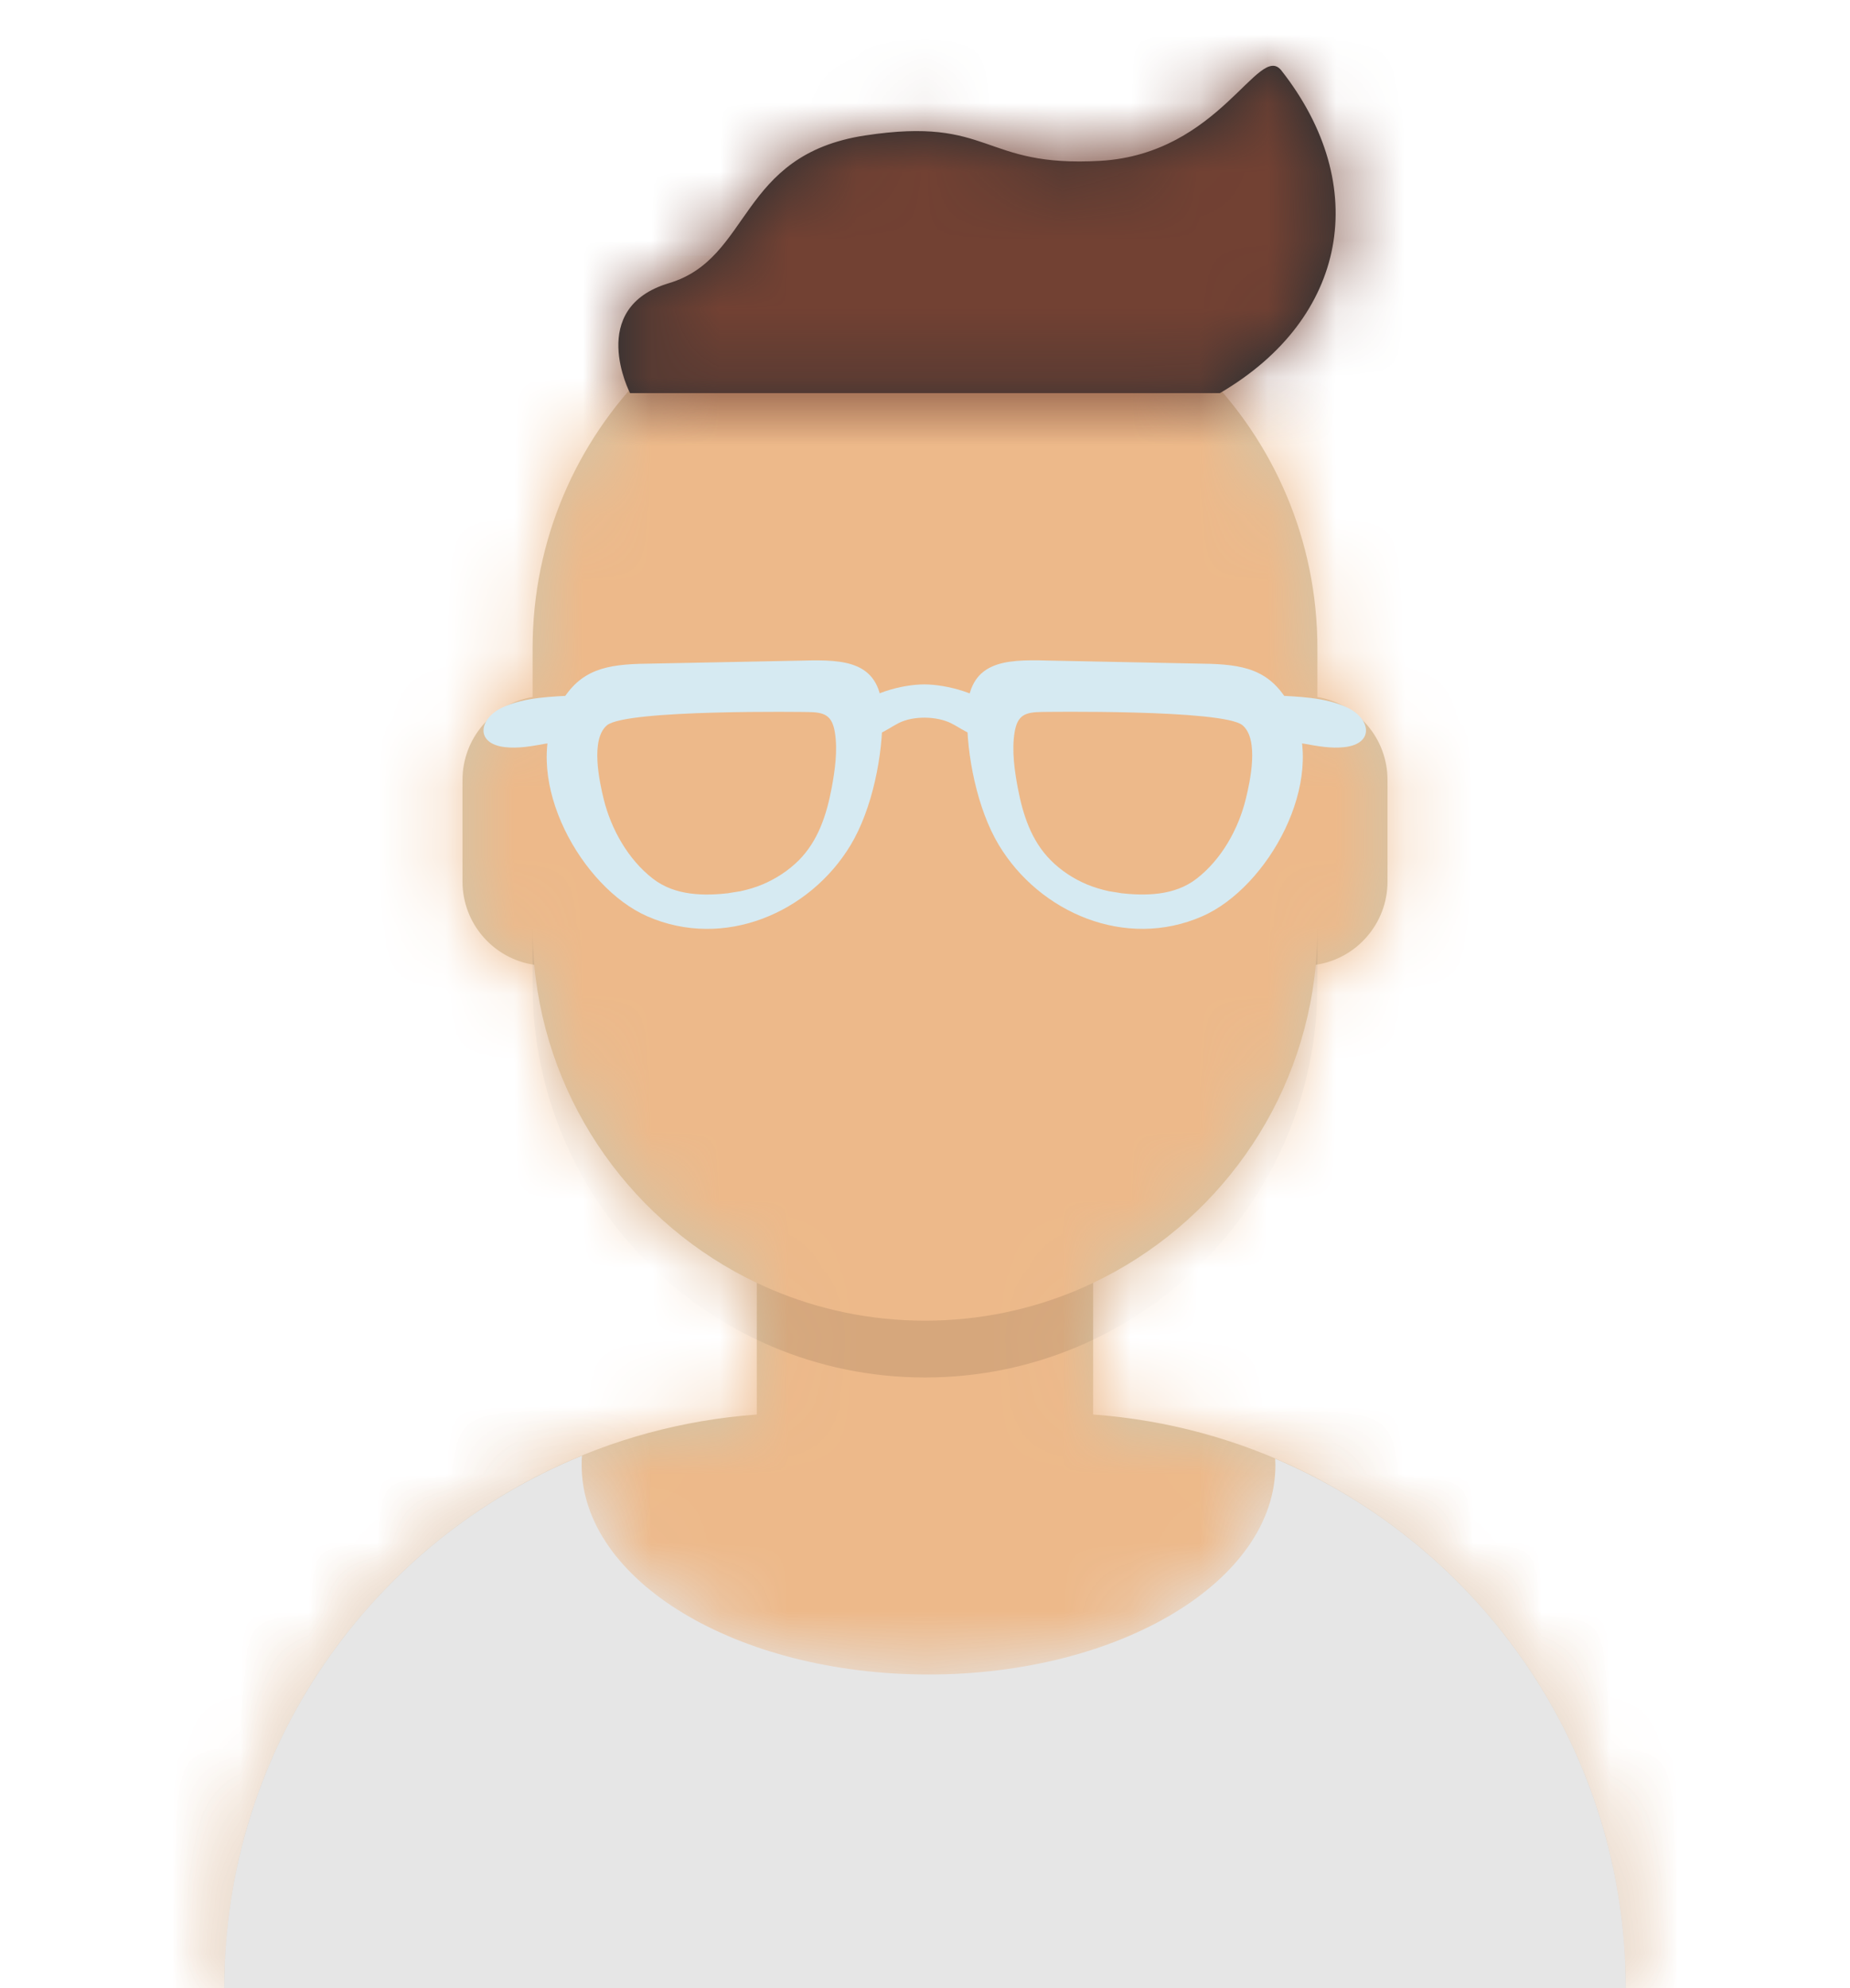 <svg width="27" height="29" viewBox="0 0 27 29" fill="none" xmlns="http://www.w3.org/2000/svg">
<path fill-rule="evenodd" clip-rule="evenodd" d="M13.5 3.729C10.337 3.729 7.773 6.293 7.773 9.456V10.167C7.192 10.264 6.75 10.769 6.75 11.377V12.858C6.75 13.475 7.205 13.986 7.797 14.073C7.988 16.127 9.263 17.867 11.045 18.713V20.633C6.7 20.949 3.273 24.574 3.273 29H23.727C23.727 24.574 20.3 20.949 15.954 20.633V18.713C17.736 17.867 19.012 16.127 19.203 14.073C19.795 13.986 20.25 13.475 20.25 12.858V11.377C20.25 10.769 19.808 10.264 19.227 10.167V9.456C19.227 6.293 16.663 3.729 13.5 3.729Z" fill="#D0C6AC"/>
<mask id="mask0" mask-type="alpha" maskUnits="userSpaceOnUse" x="3" y="3" width="21" height="26">
<path fill-rule="evenodd" clip-rule="evenodd" d="M13.5 3.729C10.337 3.729 7.773 6.293 7.773 9.456V10.167C7.192 10.264 6.75 10.769 6.75 11.377V12.858C6.75 13.475 7.205 13.986 7.797 14.073C7.988 16.127 9.263 17.867 11.045 18.713V20.633C6.7 20.949 3.273 24.574 3.273 29H23.727C23.727 24.574 20.3 20.949 15.954 20.633V18.713C17.736 17.867 19.012 16.127 19.203 14.073C19.795 13.986 20.25 13.475 20.25 12.858V11.377C20.25 10.769 19.808 10.264 19.227 10.167V9.456C19.227 6.293 16.663 3.729 13.5 3.729Z" fill="white"/>
</mask>
<g mask="url(#mask0)">
<rect y="3.729" width="27" height="25.271" fill="#EDB98A"/>
<path fill-rule="evenodd" clip-rule="evenodd" d="M7.773 13.537V14.366C7.773 17.529 10.337 20.093 13.5 20.093C16.663 20.093 19.227 17.529 19.227 14.366V13.537C19.227 16.7 16.663 19.264 13.5 19.264C10.337 19.264 7.773 16.7 7.773 13.537Z" fill="black" fill-opacity="0.1"/>
</g>
<path fill-rule="evenodd" clip-rule="evenodd" d="M18.614 21.372C18.614 23.058 16.347 24.425 13.551 24.425C10.755 24.425 8.489 23.058 8.489 21.372C8.489 21.325 8.49 21.279 8.494 21.233C5.431 22.482 3.273 25.489 3.273 29H23.727C23.727 25.529 21.618 22.551 18.611 21.277C18.613 21.308 18.614 21.34 18.614 21.372Z" fill="#E6E6E6"/>
<mask id="mask1" mask-type="alpha" maskUnits="userSpaceOnUse" x="3" y="21" width="21" height="8">
<path fill-rule="evenodd" clip-rule="evenodd" d="M18.614 21.372C18.614 23.058 16.347 24.425 13.551 24.425C10.755 24.425 8.489 23.058 8.489 21.372C8.489 21.325 8.49 21.279 8.494 21.233C5.431 22.482 3.273 25.489 3.273 29H23.727C23.727 25.529 21.618 22.551 18.611 21.277C18.613 21.308 18.614 21.34 18.614 21.372Z" fill="white"/>
</mask>
<g mask="url(#mask1)">
<rect y="17.607" width="27" height="11.393" fill="#E6E6E6"/>
</g>
<mask id="mask2" mask-type="alpha" maskUnits="userSpaceOnUse" x="0" y="0" width="27" height="29">
<rect width="27" height="29" fill="white"/>
</mask>
<g mask="url(#mask2)">
<path fill-rule="evenodd" clip-rule="evenodd" d="M9.195 5.734H17.804C19.671 4.644 20.021 2.708 18.701 1.028C18.372 0.61 17.804 2.245 16.06 2.346C14.315 2.447 14.483 1.693 12.626 1.976C10.77 2.258 10.975 3.768 9.764 4.13C8.552 4.492 9.195 5.734 9.195 5.734Z" fill="#252E32"/>
<mask id="mask3" mask-type="alpha" maskUnits="userSpaceOnUse" x="9" y="0" width="11" height="6">
<path fill-rule="evenodd" clip-rule="evenodd" d="M9.195 5.734H17.804C19.671 4.644 20.021 2.708 18.701 1.028C18.372 0.61 17.804 2.245 16.06 2.346C14.315 2.447 14.483 1.693 12.626 1.976C10.77 2.258 10.975 3.768 9.764 4.13C8.552 4.492 9.195 5.734 9.195 5.734Z" fill="white"/>
</mask>
<g mask="url(#mask3)">
<rect width="27" height="29" fill="#724133"/>
</g>
<path fill-rule="evenodd" clip-rule="evenodd" d="M11.787 10.386C12.029 10.388 12.144 10.429 12.185 10.685C12.227 10.944 12.186 11.236 12.138 11.492C12.065 11.882 11.942 12.264 11.657 12.55C11.506 12.7 11.323 12.819 11.128 12.901C11.025 12.945 10.915 12.976 10.806 13C10.774 13.007 10.502 13.045 10.669 13.025C10.278 13.071 9.855 13.069 9.529 12.817C9.168 12.538 8.92 12.097 8.811 11.658C8.748 11.4 8.614 10.785 8.858 10.58C9.138 10.344 11.787 10.386 11.787 10.386ZM9.329 9.683C8.773 9.702 8.401 9.801 8.127 10.364C7.624 11.396 8.485 12.943 9.445 13.365C10.568 13.858 11.822 13.312 12.415 12.326C12.73 11.803 12.889 11.012 12.878 10.409C12.865 9.64 12.335 9.619 11.711 9.636L9.329 9.683Z" fill="#D6EAF2"/>
<path fill-rule="evenodd" clip-rule="evenodd" d="M15.206 10.385C14.963 10.388 14.849 10.428 14.807 10.685C14.765 10.944 14.806 11.236 14.854 11.492C14.928 11.882 15.051 12.264 15.336 12.549C15.486 12.7 15.669 12.819 15.864 12.901C15.968 12.944 16.077 12.976 16.186 13C16.218 13.007 16.491 13.045 16.324 13.025C16.714 13.07 17.138 13.069 17.464 12.817C17.825 12.538 18.073 12.097 18.181 11.657C18.245 11.4 18.379 10.785 18.134 10.579C17.854 10.344 15.206 10.385 15.206 10.385ZM17.664 9.683C18.22 9.702 18.591 9.801 18.866 10.364C19.369 11.396 18.508 12.943 17.548 13.365C16.425 13.857 15.171 13.312 14.577 12.325C14.263 11.803 14.104 11.012 14.114 10.409C14.127 9.64 14.658 9.618 15.281 9.635L17.664 9.683Z" fill="#D6EAF2"/>
<path fill-rule="evenodd" clip-rule="evenodd" d="M8.406 10.142C8.057 10.162 7.659 10.167 7.332 10.32C6.986 10.482 6.932 10.848 7.368 10.898C7.565 10.921 7.762 10.884 7.955 10.849C8.114 10.82 8.329 10.829 8.479 10.768C8.758 10.654 8.74 10.123 8.406 10.142Z" fill="#D6EAF2"/>
<path fill-rule="evenodd" clip-rule="evenodd" d="M18.587 10.142C18.935 10.162 19.334 10.167 19.661 10.32C20.007 10.482 20.061 10.848 19.624 10.898C19.428 10.921 19.231 10.884 19.038 10.849C18.879 10.82 18.664 10.829 18.514 10.768C18.235 10.654 18.253 10.123 18.587 10.142Z" fill="#D6EAF2"/>
<path fill-rule="evenodd" clip-rule="evenodd" d="M14.534 10.358C14.335 10.12 13.816 9.983 13.489 9.983C13.161 9.983 12.658 10.12 12.459 10.358C12.358 10.479 12.355 10.639 12.529 10.715C12.745 10.808 12.939 10.638 13.112 10.549C13.334 10.435 13.675 10.448 13.88 10.549C14.055 10.636 14.247 10.808 14.463 10.715C14.637 10.639 14.634 10.479 14.534 10.358Z" fill="#D6EAF2"/>
</g>
</svg>
